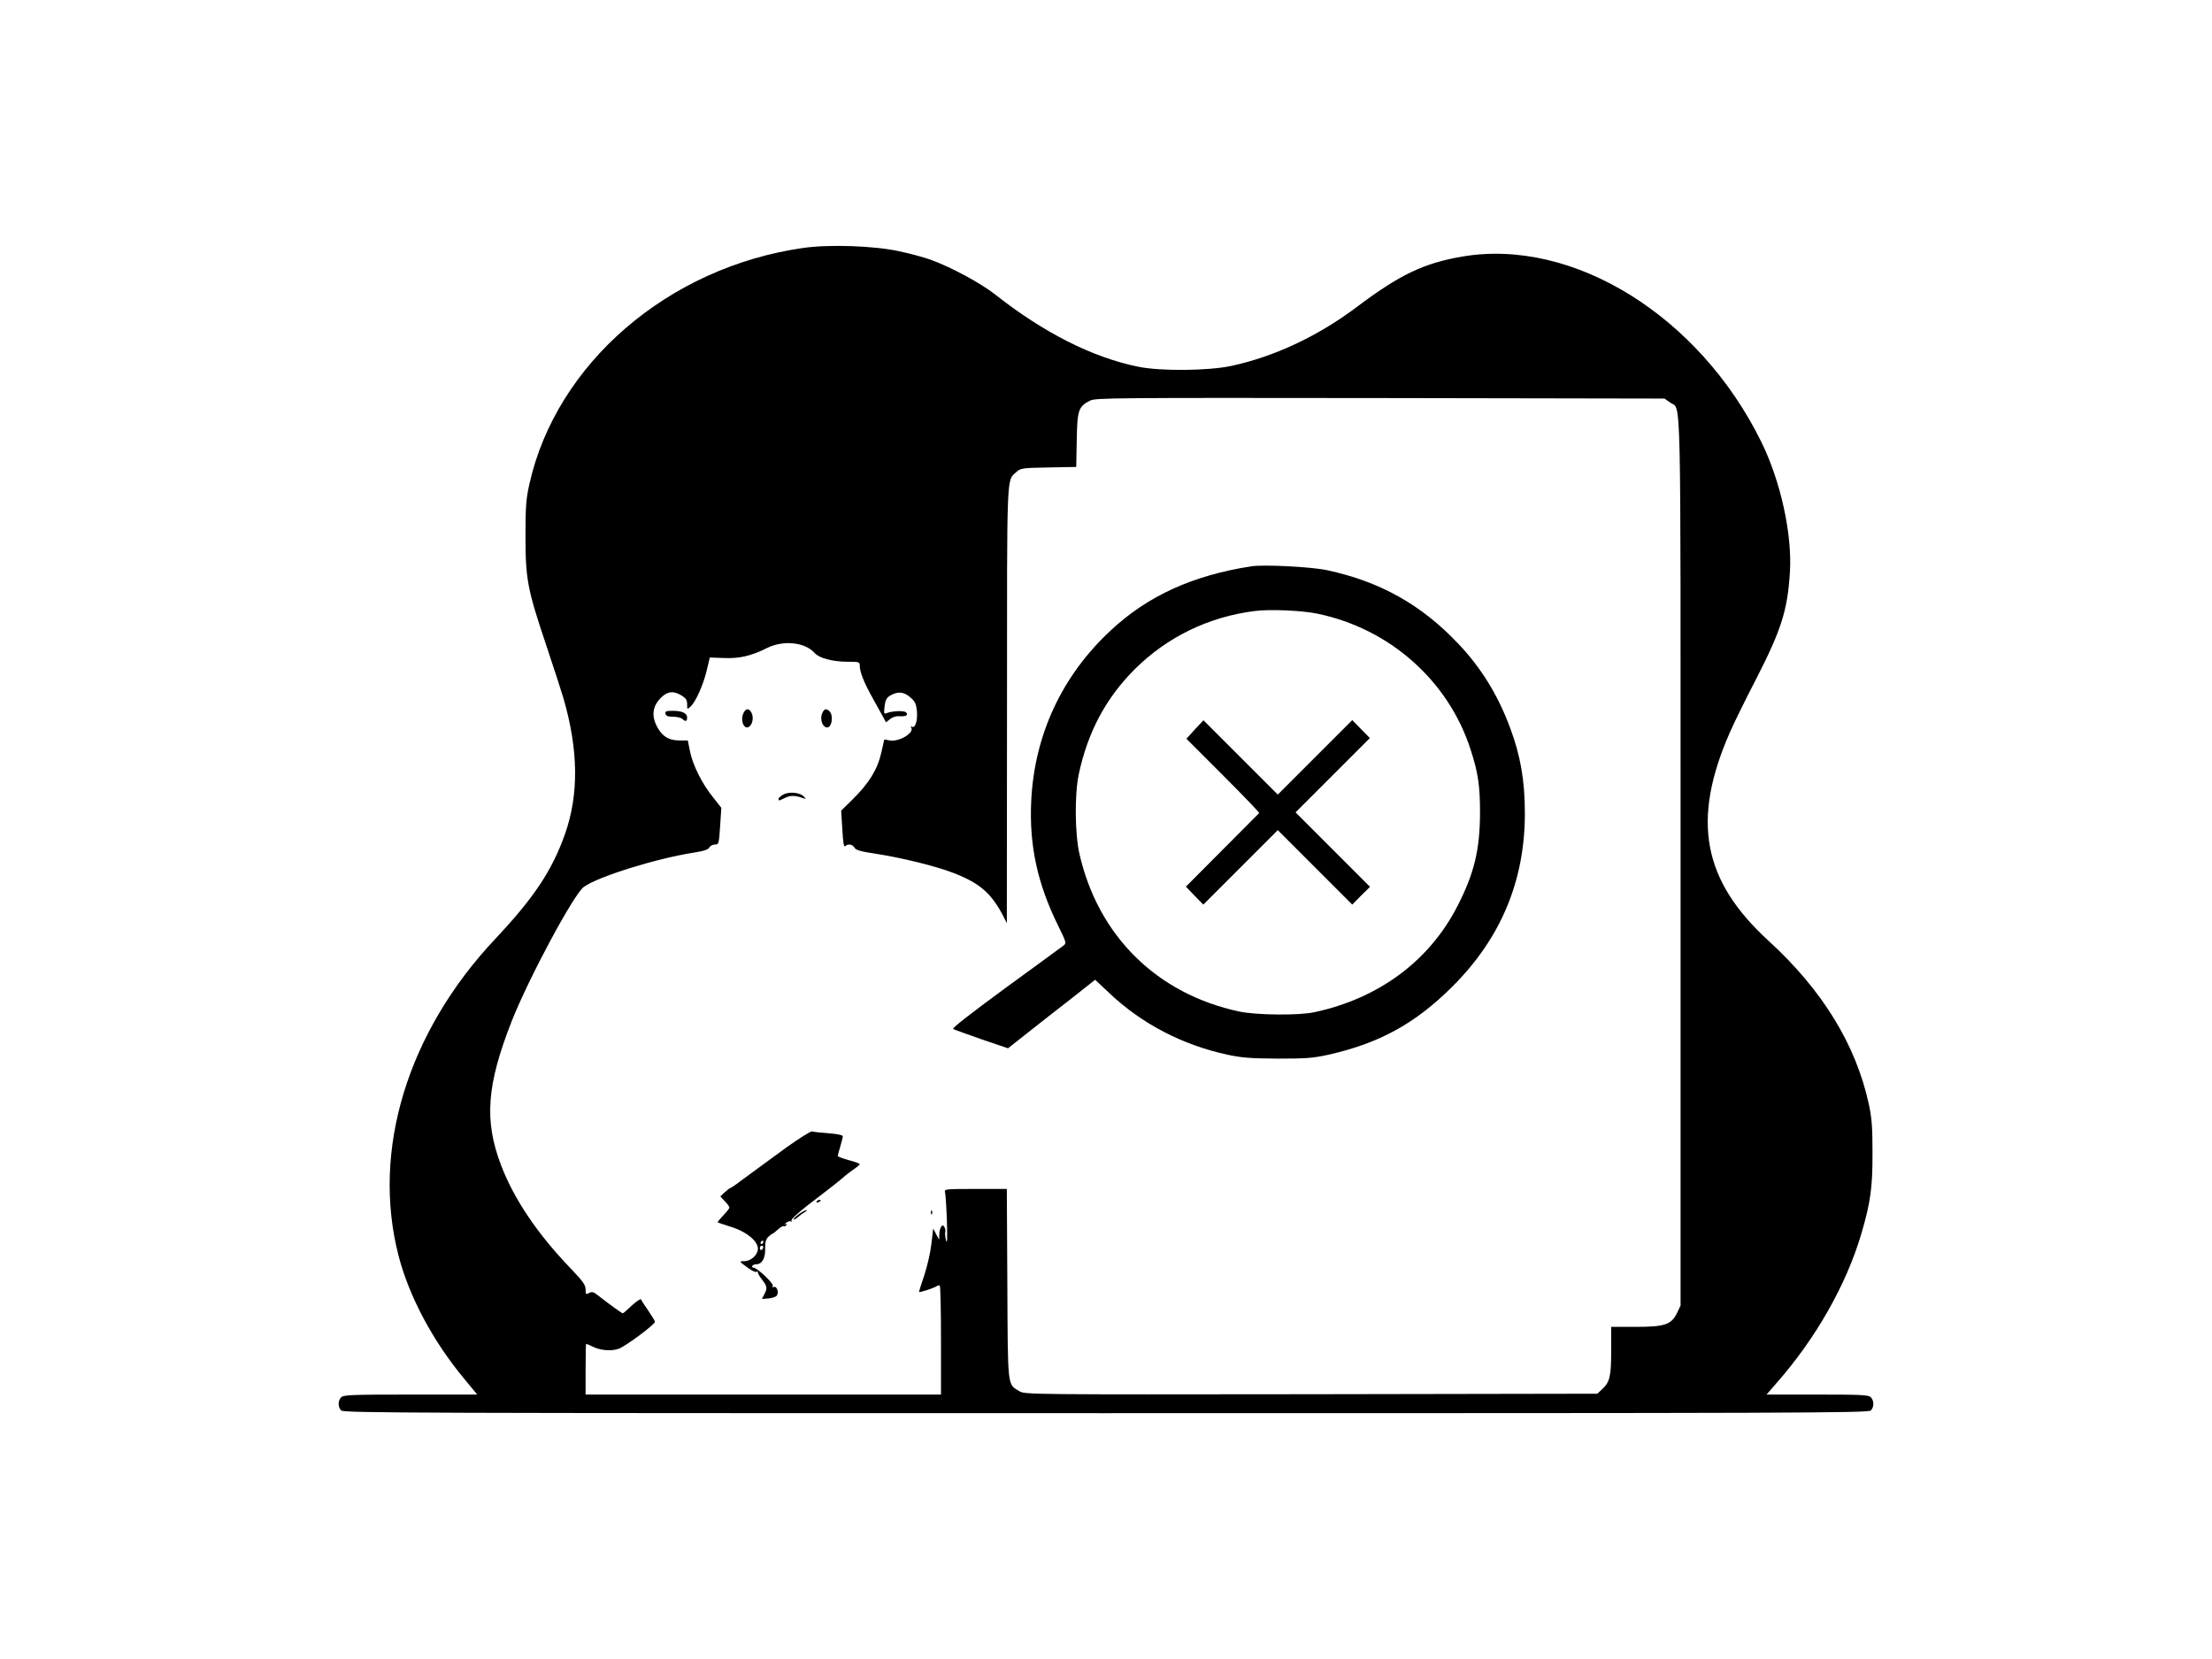 <?xml version="1.0" standalone="no"?>
<!DOCTYPE svg PUBLIC "-//W3C//DTD SVG 20010904//EN"
 "http://www.w3.org/TR/2001/REC-SVG-20010904/DTD/svg10.dtd">
<svg version="1.0" xmlns="http://www.w3.org/2000/svg"
 width="1307pt" height="980pt" viewBox="0 0 1307 980"
 preserveAspectRatio="xMidYMid meet">

<g transform="translate(0,980) scale(0.1,-0.1)"
fill="#000000" stroke="none">
<path d="M4746 8335 c-799 -114 -1459 -684 -1618 -1395 -20 -91 -23 -132 -23
-310 0 -252 11 -311 125 -650 43 -129 88 -267 99 -305 89 -306 92 -570 9 -804
-76 -215 -184 -377 -413 -620 -518 -551 -731 -1249 -570 -1871 62 -241 204
-506 388 -727 l77 -93 -394 0 c-345 0 -397 -2 -410 -16 -20 -20 -20 -58 0 -78
14 -15 438 -16 4519 -16 4081 0 4505 1 4519 16 20 20 20 58 0 78 -13 14 -56
16 -316 16 l-300 0 59 68 c232 264 411 578 501 882 54 183 67 275 66 480 0
151 -4 204 -22 287 -76 350 -274 673 -591 963 -391 357 -458 713 -230 1232 22
51 91 192 154 313 150 293 187 408 201 634 14 224 -54 535 -168 768 -366 746
-1113 1209 -1768 1097 -228 -39 -370 -107 -626 -300 -228 -171 -484 -291 -738
-346 -136 -29 -416 -32 -550 -5 -271 55 -559 201 -846 427 -83 66 -263 163
-380 205 -41 15 -127 38 -190 51 -147 32 -412 41 -564 19z m5123 -914 c66 -47
61 167 61 -2713 l0 -2622 -21 -44 c-34 -69 -71 -82 -246 -82 l-143 0 0 -140
c0 -153 -8 -187 -55 -230 l-27 -25 -1691 -3 c-1663 -2 -1693 -2 -1724 18 -71
43 -68 12 -71 635 l-3 560 -185 0 c-180 0 -185 -1 -180 -20 3 -11 8 -87 11
-170 3 -103 2 -139 -5 -115 -5 19 -7 42 -5 50 3 8 0 22 -5 30 -9 13 -11 13
-20 0 -5 -8 -10 -28 -10 -45 l-1 -30 -18 33 -17 33 -11 -93 c-6 -51 -25 -134
-42 -184 -17 -51 -31 -94 -31 -97 0 -7 91 23 106 34 6 5 14 6 17 2 4 -3 7
-150 7 -325 l0 -318 -1050 0 -1050 0 0 150 c0 83 2 150 3 150 2 0 19 -7 37
-16 45 -23 110 -29 154 -14 38 12 216 144 216 160 0 5 -18 34 -39 65 -22 31
-42 62 -43 67 -2 6 -26 -10 -54 -35 -27 -26 -51 -47 -54 -47 -6 0 -84 57 -143
103 -30 24 -39 27 -56 17 -19 -10 -21 -8 -21 21 0 26 -15 48 -89 125 -196 204
-334 409 -410 608 -101 264 -86 474 62 851 100 254 368 753 427 795 86 61 426
167 648 202 61 9 86 18 93 30 5 10 20 18 33 18 23 0 24 3 31 109 l7 108 -48
61 c-65 79 -121 192 -137 272 l-13 65 -50 0 c-58 0 -96 21 -124 68 -43 70 -38
131 15 184 39 39 74 43 123 13 25 -16 32 -26 32 -51 0 -32 0 -32 20 -14 30 27
76 129 96 215 l18 75 82 -3 c93 -4 162 12 256 59 96 48 225 35 282 -30 27 -30
107 -51 193 -51 70 0 73 -1 73 -24 0 -37 26 -102 78 -194 26 -46 54 -97 62
-112 l15 -28 24 19 c15 12 36 19 57 17 38 -2 53 7 37 23 -12 12 -85 8 -115 -5
-14 -6 -16 -2 -12 35 5 49 14 62 54 79 37 15 69 8 105 -26 23 -21 29 -37 33
-79 4 -55 -11 -101 -30 -89 -7 5 -8 2 -4 -5 20 -31 -72 -86 -127 -76 l-32 6
-18 -79 c-22 -98 -72 -179 -168 -274 l-69 -68 7 -110 c4 -77 9 -108 17 -100
16 16 44 12 55 -9 8 -14 35 -22 128 -36 150 -23 355 -73 459 -114 154 -60 222
-119 293 -256 l20 -40 1 1288 c0 1396 -3 1324 54 1377 27 24 33 25 191 28
l164 3 3 159 c3 177 10 198 79 233 32 16 130 17 1714 15 l1680 -3 34 -24z"/>
<path d="M7395 6454 c-345 -53 -613 -174 -832 -379 -289 -268 -452 -619 -470
-1011 -12 -260 37 -486 159 -733 49 -100 50 -104 32 -118 -10 -8 -164 -120
-342 -250 -210 -154 -319 -239 -310 -243 7 -4 83 -31 168 -61 l156 -53 114 90
c63 50 179 141 258 202 l143 113 85 -80 c190 -180 430 -305 697 -363 85 -18
135 -22 297 -23 169 0 209 3 299 23 302 68 513 184 732 402 287 286 429 625
429 1025 0 193 -26 341 -87 504 -72 194 -171 355 -306 497 -218 231 -463 368
-776 435 -93 20 -372 34 -446 23z m389 -280 c427 -88 774 -396 905 -802 45
-138 56 -214 56 -377 -1 -218 -35 -357 -133 -548 -166 -325 -466 -547 -847
-628 -91 -20 -343 -17 -442 4 -487 104 -834 446 -945 932 -27 118 -29 351 -4
470 53 249 160 450 331 621 191 190 437 310 711 344 89 11 278 3 368 -16z"/>
<path d="M7060 5490 l-50 -55 217 -217 c119 -119 215 -219 213 -222 -3 -3
-101 -102 -219 -220 l-214 -215 51 -53 52 -53 220 220 220 220 220 -220 220
-220 52 53 53 52 -220 220 -220 220 219 219 220 220 -52 53 -52 53 -220 -220
-220 -220 -219 219 -220 220 -51 -54z"/>
<path d="M4391 5582 c-15 -36 1 -85 26 -80 25 5 39 51 25 83 -15 33 -37 32
-51 -3z"/>
<path d="M4858 5585 c-14 -32 0 -78 25 -83 34 -7 45 79 13 100 -18 13 -26 9
-38 -17z"/>
<path d="M3932 5583 c2 -13 14 -18 45 -18 23 0 48 -6 55 -13 18 -18 28 -15 28
8 0 26 -29 40 -85 40 -39 0 -46 -3 -43 -17z"/>
<path d="M4628 5105 c-16 -9 -28 -20 -28 -25 0 -13 1 -13 39 6 31 15 59 15
106 -2 19 -6 19 -6 4 10 -23 24 -88 30 -121 11z"/>
<path d="M4645 3019 c-77 -56 -181 -132 -232 -170 -50 -38 -94 -69 -98 -69 -3
0 -18 -11 -33 -25 l-26 -24 27 -29 c15 -15 27 -32 27 -37 0 -5 -17 -26 -37
-47 -20 -21 -35 -39 -32 -41 2 -1 37 -13 78 -26 94 -29 164 -88 159 -134 -4
-36 -44 -70 -83 -69 -29 0 -29 -1 28 -42 20 -15 42 -24 47 -21 6 4 9 3 8 -2
-2 -4 9 -24 25 -44 31 -41 32 -50 13 -87 l-14 -27 39 3 c21 2 43 9 48 16 15
17 2 58 -16 52 -9 -4 -11 -2 -7 6 8 13 -93 108 -114 108 -7 0 -10 5 -7 10 3 6
14 10 24 10 33 0 54 35 52 92 0 39 4 56 19 70 10 10 21 18 24 18 3 0 17 11 32
25 14 13 30 22 35 20 4 -3 11 0 15 6 5 8 2 10 -7 5 -8 -4 -5 -1 5 8 10 8 23
13 29 9 6 -3 7 -1 3 5 -3 6 38 45 96 90 57 44 125 97 153 118 27 22 59 47 69
57 11 9 35 27 53 40 18 12 33 25 33 28 0 4 -29 15 -65 24 -36 10 -65 21 -65
25 0 4 7 29 15 56 8 27 15 54 15 60 0 7 -33 14 -84 18 -46 3 -90 8 -98 11 -7
2 -76 -41 -153 -96z m-135 -559 c0 -5 -5 -10 -11 -10 -5 0 -7 5 -4 10 3 6 8
10 11 10 2 0 4 -4 4 -10z m0 -29 c0 -6 -4 -13 -10 -16 -5 -3 -10 1 -10 9 0 9
5 16 10 16 6 0 10 -4 10 -9z"/>
<path d="M4825 2700 c-3 -6 1 -7 9 -4 18 7 21 14 7 14 -6 0 -13 -4 -16 -10z"/>
<path d="M4723 2628 c-18 -13 -33 -27 -33 -32 0 -5 10 0 23 11 12 11 31 25 42
31 11 6 15 12 10 12 -6 0 -25 -10 -42 -22z"/>
<path d="M5501 2634 c0 -11 3 -14 6 -6 3 7 2 16 -1 19 -3 4 -6 -2 -5 -13z"/>
</g>
</svg>

